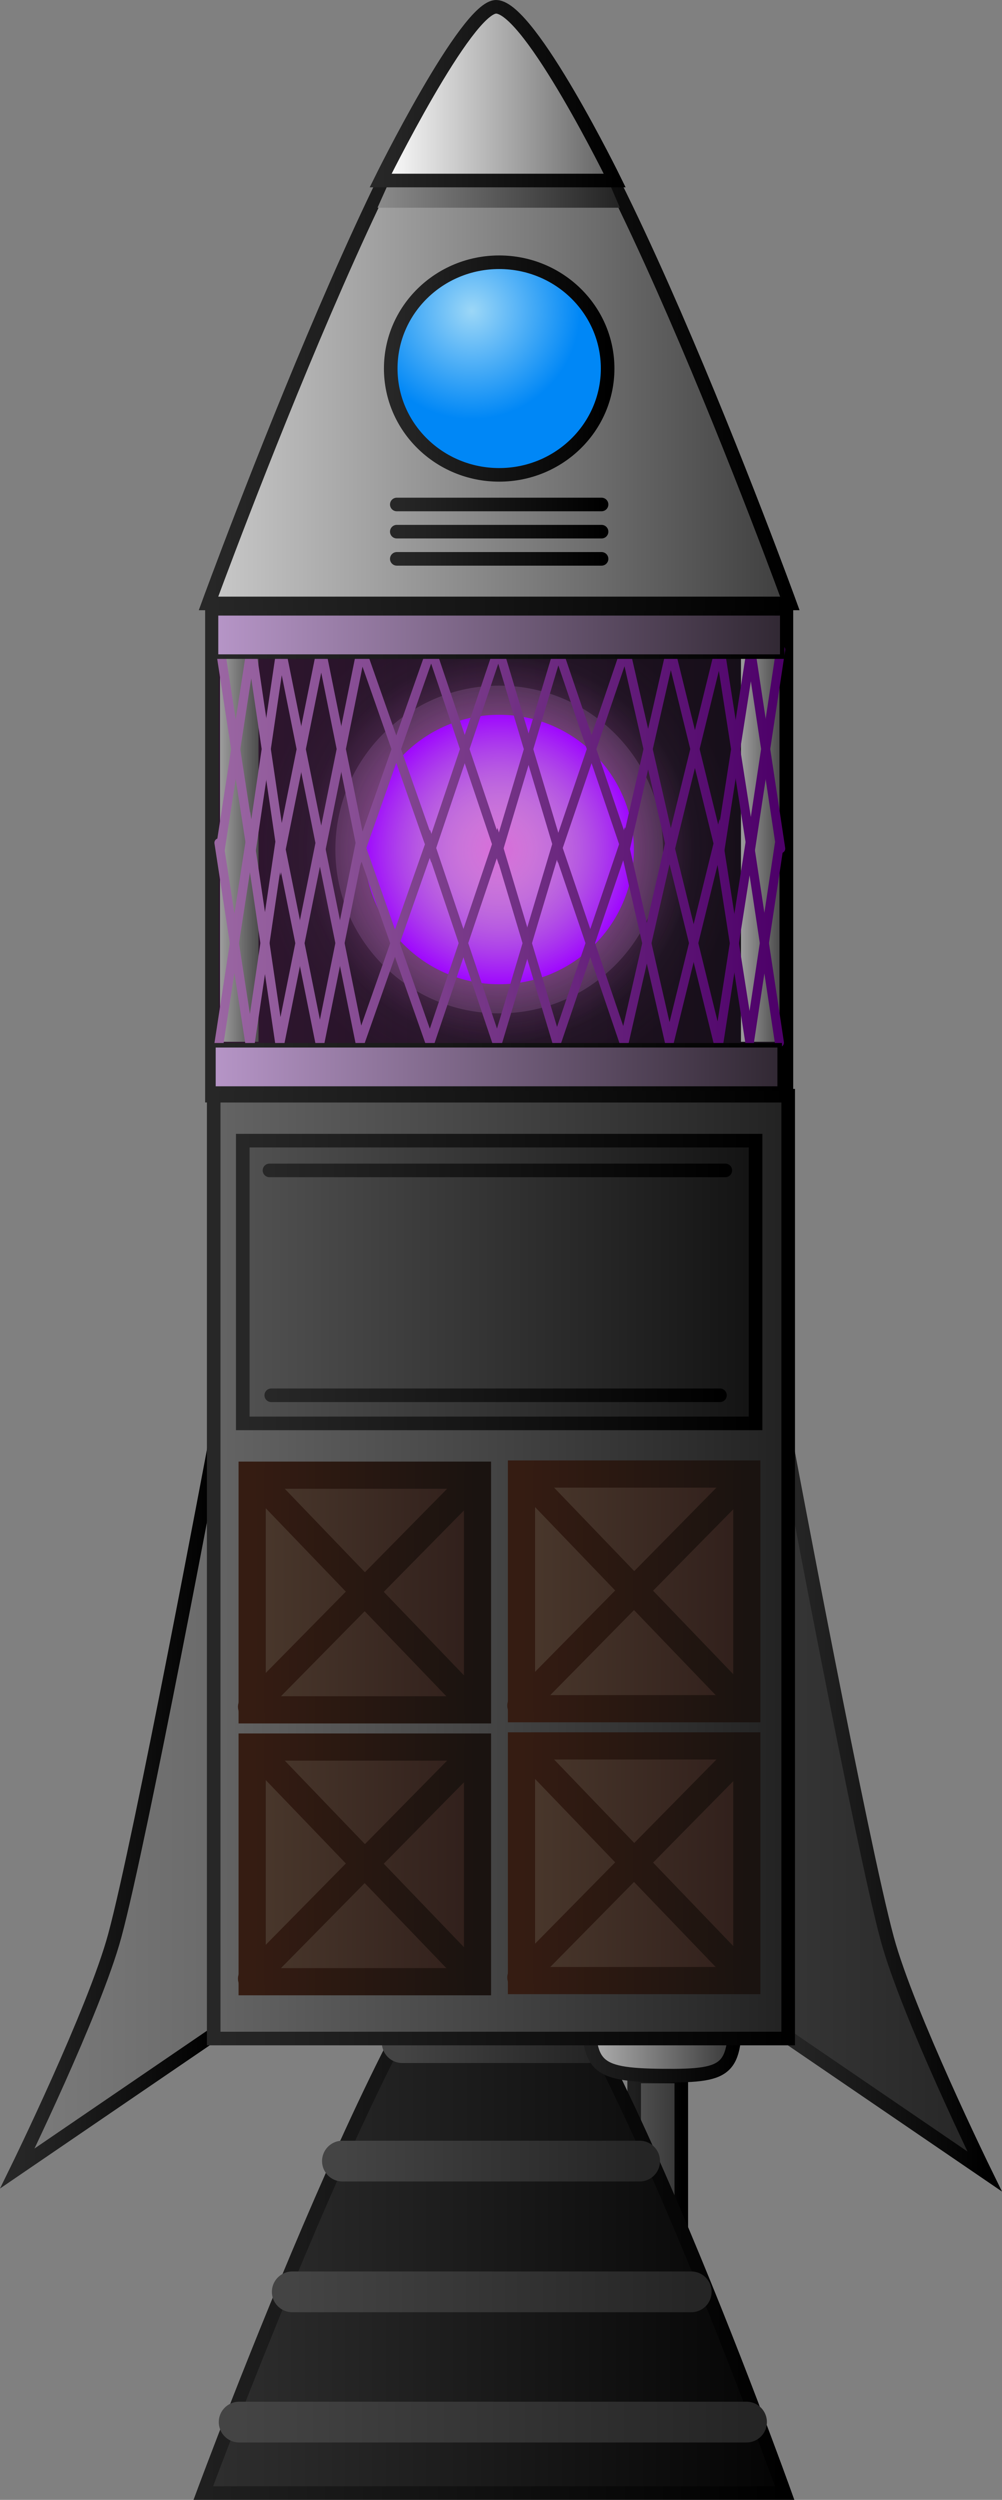 <svg version="1.1" xmlns="http://www.w3.org/2000/svg" xmlns:xlink="http://www.w3.org/1999/xlink" width="110.596" height="275.855" viewBox="0,0,110.596,275.855"><rect x="0" y="0" width="110.596" height="275.855" fill="#808080" stroke="none"/><defs><linearGradient x1="254.9" y1="242.067" x2="260.1" y2="242.067" gradientUnits="userSpaceOnUse" id="color-1"><stop offset="0" stop-color="#525252"/><stop offset="1" stop-color="#363636"/></linearGradient><linearGradient x1="254.9" y1="242.067" x2="260.1" y2="242.067" gradientUnits="userSpaceOnUse" id="color-2"><stop offset="0" stop-color="#1f1f1f"/><stop offset="1" stop-color="#000000"/></linearGradient><linearGradient x1="207.342" y1="247.35" x2="271.51" y2="247.35" gradientUnits="userSpaceOnUse" id="color-3"><stop offset="0" stop-color="#2f2f2f"/><stop offset="1" stop-color="#040404"/></linearGradient><linearGradient x1="207.342" y1="247.35" x2="271.51" y2="247.35" gradientUnits="userSpaceOnUse" id="color-4"><stop offset="0" stop-color="#1f1f1f"/><stop offset="1" stop-color="#000000"/></linearGradient><linearGradient x1="229.3" y1="229.733" x2="249.7" y2="229.733" gradientUnits="userSpaceOnUse" id="color-5"><stop offset="0" stop-color="#444444"/><stop offset="1" stop-color="#252525"/></linearGradient><linearGradient x1="222.7" y1="242.804" x2="255.5" y2="242.804" gradientUnits="userSpaceOnUse" id="color-6"><stop offset="0" stop-color="#444444"/><stop offset="1" stop-color="#252525"/></linearGradient><linearGradient x1="217.163" y1="257.233" x2="261.198" y2="257.233" gradientUnits="userSpaceOnUse" id="color-7"><stop offset="0" stop-color="#444444"/><stop offset="1" stop-color="#252525"/></linearGradient><linearGradient x1="211.3" y1="271.604" x2="267.3" y2="271.604" gradientUnits="userSpaceOnUse" id="color-8"><stop offset="0" stop-color="#444444"/><stop offset="1" stop-color="#252525"/></linearGradient><linearGradient x1="249.898" y1="225.018" x2="266.101" y2="225.018" gradientUnits="userSpaceOnUse" id="color-9"><stop offset="0" stop-color="#b2b2b2"/><stop offset="1" stop-color="#363636"/></linearGradient><linearGradient x1="249.898" y1="225.018" x2="266.101" y2="225.018" gradientUnits="userSpaceOnUse" id="color-10"><stop offset="0" stop-color="#1f1f1f"/><stop offset="1" stop-color="#000000"/></linearGradient><linearGradient x1="271.823" y1="203.001" x2="303.629" y2="203.001" gradientUnits="userSpaceOnUse" id="color-11"><stop offset="0" stop-color="#353535"/><stop offset="1" stop-color="#1f1f1f"/></linearGradient><linearGradient x1="271.823" y1="204.094" x2="293.578" y2="204.094" gradientUnits="userSpaceOnUse" id="color-12"><stop offset="0" stop-color="#272727"/><stop offset="1" stop-color="#000000"/></linearGradient><linearGradient x1="208.578" y1="202.668" x2="176.772" y2="202.668" gradientUnits="userSpaceOnUse" id="color-13"><stop offset="0" stop-color="#6b6b6b"/><stop offset="1" stop-color="#838383"/></linearGradient><linearGradient x1="186.823" y1="203.761" x2="208.578" y2="203.761" gradientUnits="userSpaceOnUse" id="color-14"><stop offset="0" stop-color="#272727"/><stop offset="1" stop-color="#000000"/></linearGradient><linearGradient x1="208.49" y1="177.261" x2="271.899" y2="177.261" gradientUnits="userSpaceOnUse" id="color-15"><stop offset="0" stop-color="#646464"/><stop offset="1" stop-color="#222222"/></linearGradient><linearGradient x1="208.49" y1="177.261" x2="271.899" y2="177.261" gradientUnits="userSpaceOnUse" id="color-16"><stop offset="0" stop-color="#272727"/><stop offset="1" stop-color="#000000"/></linearGradient><linearGradient x1="242.461" y1="179.937" x2="267.332" y2="179.937" gradientUnits="userSpaceOnUse" id="color-17"><stop offset="0" stop-color="#4a382c"/><stop offset="1" stop-color="#301f1b"/></linearGradient><linearGradient x1="242.461" y1="179.937" x2="267.332" y2="179.937" gradientUnits="userSpaceOnUse" id="color-18"><stop offset="0" stop-color="#351c12"/><stop offset="1" stop-color="#1a1310"/></linearGradient><linearGradient x1="242.394" y1="179.946" x2="267.208" y2="179.946" gradientUnits="userSpaceOnUse" id="color-19"><stop offset="0" stop-color="#351c12"/><stop offset="1" stop-color="#1a1310"/></linearGradient><linearGradient x1="242.394" y1="179.757" x2="267.208" y2="179.757" gradientUnits="userSpaceOnUse" id="color-20"><stop offset="0" stop-color="#351c12"/><stop offset="1" stop-color="#1a1310"/></linearGradient><linearGradient x1="212.735" y1="180.063" x2="237.606" y2="180.063" gradientUnits="userSpaceOnUse" id="color-21"><stop offset="0" stop-color="#4a382c"/><stop offset="1" stop-color="#301f1b"/></linearGradient><linearGradient x1="212.735" y1="180.063" x2="237.606" y2="180.063" gradientUnits="userSpaceOnUse" id="color-22"><stop offset="0" stop-color="#351c12"/><stop offset="1" stop-color="#1a1310"/></linearGradient><linearGradient x1="212.668" y1="180.072" x2="237.482" y2="180.072" gradientUnits="userSpaceOnUse" id="color-23"><stop offset="0" stop-color="#351c12"/><stop offset="1" stop-color="#1a1310"/></linearGradient><linearGradient x1="212.668" y1="179.883" x2="237.482" y2="179.883" gradientUnits="userSpaceOnUse" id="color-24"><stop offset="0" stop-color="#351c12"/><stop offset="1" stop-color="#1a1310"/></linearGradient><linearGradient x1="242.461" y1="209.937" x2="267.332" y2="209.937" gradientUnits="userSpaceOnUse" id="color-25"><stop offset="0" stop-color="#4a382c"/><stop offset="1" stop-color="#301f1b"/></linearGradient><linearGradient x1="242.461" y1="209.937" x2="267.332" y2="209.937" gradientUnits="userSpaceOnUse" id="color-26"><stop offset="0" stop-color="#351c12"/><stop offset="1" stop-color="#1a1310"/></linearGradient><linearGradient x1="242.394" y1="209.946" x2="267.208" y2="209.946" gradientUnits="userSpaceOnUse" id="color-27"><stop offset="0" stop-color="#351c12"/><stop offset="1" stop-color="#1a1310"/></linearGradient><linearGradient x1="242.394" y1="209.757" x2="267.208" y2="209.757" gradientUnits="userSpaceOnUse" id="color-28"><stop offset="0" stop-color="#351c12"/><stop offset="1" stop-color="#1a1310"/></linearGradient><linearGradient x1="212.735" y1="210.063" x2="237.606" y2="210.063" gradientUnits="userSpaceOnUse" id="color-29"><stop offset="0" stop-color="#4a382c"/><stop offset="1" stop-color="#301f1b"/></linearGradient><linearGradient x1="212.735" y1="210.063" x2="237.606" y2="210.063" gradientUnits="userSpaceOnUse" id="color-30"><stop offset="0" stop-color="#351c12"/><stop offset="1" stop-color="#1a1310"/></linearGradient><linearGradient x1="212.668" y1="210.072" x2="237.482" y2="210.072" gradientUnits="userSpaceOnUse" id="color-31"><stop offset="0" stop-color="#351c12"/><stop offset="1" stop-color="#1a1310"/></linearGradient><linearGradient x1="212.668" y1="209.883" x2="237.482" y2="209.883" gradientUnits="userSpaceOnUse" id="color-32"><stop offset="0" stop-color="#351c12"/><stop offset="1" stop-color="#1a1310"/></linearGradient><linearGradient x1="211.7" y1="145.8" x2="268.3" y2="145.8" gradientUnits="userSpaceOnUse" id="color-33"><stop offset="0" stop-color="#515151"/><stop offset="1" stop-color="#131313"/></linearGradient><linearGradient x1="211.7" y1="145.8" x2="268.3" y2="145.8" gradientUnits="userSpaceOnUse" id="color-34"><stop offset="0" stop-color="#272727"/><stop offset="1" stop-color="#000000"/></linearGradient><linearGradient x1="214.648" y1="133.484" x2="264.959" y2="133.484" gradientUnits="userSpaceOnUse" id="color-35"><stop offset="0" stop-color="#272727"/><stop offset="1" stop-color="#000000"/></linearGradient><linearGradient x1="214.844" y1="158.298" x2="264.369" y2="158.298" gradientUnits="userSpaceOnUse" id="color-36"><stop offset="0" stop-color="#272727"/><stop offset="1" stop-color="#000000"/></linearGradient><linearGradient x1="207.916" y1="38.833" x2="272.084" y2="38.833" gradientUnits="userSpaceOnUse" id="color-37"><stop offset="0" stop-color="#c9c9c9"/><stop offset="1" stop-color="#3e3e3e"/></linearGradient><linearGradient x1="207.916" y1="38.833" x2="272.084" y2="38.833" gradientUnits="userSpaceOnUse" id="color-38"><stop offset="0" stop-color="#272727"/><stop offset="1" stop-color="#000000"/></linearGradient><linearGradient x1="226.316" y1="18.071" x2="253.579" y2="18.071" gradientUnits="userSpaceOnUse" id="color-39"><stop offset="0" stop-color="#8c8c8c"/><stop offset="1" stop-color="#222222"/></linearGradient><linearGradient x1="226.316" y1="18.071" x2="253.579" y2="18.071" gradientUnits="userSpaceOnUse" id="color-40"><stop offset="0" stop-color="#272727"/><stop offset="1" stop-color="#000000"/></linearGradient><radialGradient cx="236.96" cy="38.631" r="11.97" gradientUnits="userSpaceOnUse" id="color-41"><stop offset="0" stop-color="#9cd7f7"/><stop offset="1" stop-color="#0087f6"/></radialGradient><linearGradient x1="228.03" y1="45" x2="251.97" y2="45" gradientUnits="userSpaceOnUse" id="color-42"><stop offset="0" stop-color="#272727"/><stop offset="1" stop-color="#000000"/></linearGradient><linearGradient x1="226.916" y1="14.666" x2="252.751" y2="14.666" gradientUnits="userSpaceOnUse" id="color-43"><stop offset="0" stop-color="#ffffff"/><stop offset="1" stop-color="#606060"/></linearGradient><linearGradient x1="226.916" y1="14.666" x2="252.751" y2="14.666" gradientUnits="userSpaceOnUse" id="color-44"><stop offset="0" stop-color="#272727"/><stop offset="1" stop-color="#000000"/></linearGradient><linearGradient x1="228.7" y1="63" x2="251.3" y2="63" gradientUnits="userSpaceOnUse" id="color-45"><stop offset="0" stop-color="#272727"/><stop offset="1" stop-color="#000000"/></linearGradient><linearGradient x1="228.7" y1="60" x2="251.3" y2="60" gradientUnits="userSpaceOnUse" id="color-46"><stop offset="0" stop-color="#272727"/><stop offset="1" stop-color="#000000"/></linearGradient><linearGradient x1="228.7" y1="66" x2="251.3" y2="66" gradientUnits="userSpaceOnUse" id="color-47"><stop offset="0" stop-color="#272727"/><stop offset="1" stop-color="#000000"/></linearGradient><linearGradient x1="208.295" y1="98.167" x2="271.705" y2="98.167" gradientUnits="userSpaceOnUse" id="color-48"><stop offset="0" stop-color="#301630"/><stop offset="1" stop-color="#140e17"/></linearGradient><linearGradient x1="208.295" y1="98.167" x2="271.705" y2="98.167" gradientUnits="userSpaceOnUse" id="color-49"><stop offset="0" stop-color="#272727"/><stop offset="1" stop-color="#000000"/></linearGradient><linearGradient x1="209.188" y1="98.112" x2="213.438" y2="98.112" gradientUnits="userSpaceOnUse" id="color-50"><stop offset="0" stop-color="#9d9d9d"/><stop offset="1" stop-color="#4c4c4c"/></linearGradient><linearGradient x1="209.188" y1="98.112" x2="213.438" y2="98.112" gradientUnits="userSpaceOnUse" id="color-51"><stop offset="0" stop-color="#272727"/><stop offset="1" stop-color="#000000"/></linearGradient><linearGradient x1="266.688" y1="98.112" x2="270.938" y2="98.112" gradientUnits="userSpaceOnUse" id="color-52"><stop offset="0" stop-color="#9d9d9d"/><stop offset="1" stop-color="#4c4c4c"/></linearGradient><linearGradient x1="266.688" y1="98.112" x2="270.938" y2="98.112" gradientUnits="userSpaceOnUse" id="color-53"><stop offset="0" stop-color="#272727"/><stop offset="1" stop-color="#000000"/></linearGradient><radialGradient cx="240" cy="98.167" r="26.305" gradientUnits="userSpaceOnUse" id="color-54"><stop offset="0" stop-color="#654573" stop-opacity="0.41"/><stop offset="1" stop-color="#654573" stop-opacity="0"/></radialGradient><radialGradient cx="240" cy="98.073" r="21.356" gradientUnits="userSpaceOnUse" id="color-55"><stop offset="0" stop-color="#eb73e5" stop-opacity="0.61"/><stop offset="1" stop-color="#eb73e5" stop-opacity="0"/></radialGradient><radialGradient cx="240" cy="98.073" r="18.08" gradientUnits="userSpaceOnUse" id="color-56"><stop offset="0" stop-color="#ff26ff" stop-opacity="0.444"/><stop offset="1" stop-color="#eda3ff" stop-opacity="0.145"/></radialGradient><radialGradient cx="240" cy="98.073" r="14.867" gradientUnits="userSpaceOnUse" id="color-57"><stop offset="0" stop-color="#f7e3ff" stop-opacity="0.255"/><stop offset="1" stop-color="#9f07ff"/></radialGradient><linearGradient x1="209.071" y1="108.359" x2="270.929" y2="108.359" gradientUnits="userSpaceOnUse" id="color-58"><stop offset="0" stop-color="#9a66a2"/><stop offset="1" stop-color="#4d0069"/></linearGradient><linearGradient x1="209.071" y1="108.456" x2="270.929" y2="108.456" gradientUnits="userSpaceOnUse" id="color-59"><stop offset="0" stop-color="#9a66a2"/><stop offset="1" stop-color="#4d0069"/></linearGradient><linearGradient x1="209.214" y1="86.947" x2="271.071" y2="86.947" gradientUnits="userSpaceOnUse" id="color-60"><stop offset="0" stop-color="#9a66a2"/><stop offset="1" stop-color="#4d0069"/></linearGradient><linearGradient x1="209.214" y1="87.044" x2="271.071" y2="87.044" gradientUnits="userSpaceOnUse" id="color-61"><stop offset="0" stop-color="#9a66a2"/><stop offset="1" stop-color="#4d0069"/></linearGradient><linearGradient x1="208.46" y1="122.064" x2="270.96" y2="122.064" gradientUnits="userSpaceOnUse" id="color-62"><stop offset="0" stop-color="#b695c7"/><stop offset="1" stop-color="#312833"/></linearGradient><linearGradient x1="208.46" y1="122.064" x2="270.96" y2="122.064" gradientUnits="userSpaceOnUse" id="color-63"><stop offset="0" stop-color="#272727"/><stop offset="1" stop-color="#000000"/></linearGradient><linearGradient x1="208.745" y1="74.399" x2="271.245" y2="74.399" gradientUnits="userSpaceOnUse" id="color-64"><stop offset="0" stop-color="#b695c7"/><stop offset="1" stop-color="#312833"/></linearGradient><linearGradient x1="208.745" y1="74.399" x2="271.245" y2="74.399" gradientUnits="userSpaceOnUse" id="color-65"><stop offset="0" stop-color="#272727"/><stop offset="1" stop-color="#000000"/></linearGradient></defs><g transform="translate(-184.903,-4.331)"><g data-paper-data="{&quot;isPaintingLayer&quot;:true}" fill-rule="nonzero" stroke-linejoin="miter" stroke-miterlimit="10" stroke-dasharray="" stroke-dashoffset="0" style="mix-blend-mode: normal"><g><path d="M254.9,250.667v-17.2h5.2v17.2z" fill="url(#color-1)" stroke="url(#color-2)" stroke-width="1.5" stroke-linecap="butt"/><path d="M207.342,279.436c0,0 23.96,-64.639 32.089,-64.169c9.299,0.538 32.08,64.169 32.08,64.169z" fill="url(#color-3)" stroke="url(#color-4)" stroke-width="1.5" stroke-linecap="butt"/><path d="M249.7,229.733h-20.4" fill="none" stroke="url(#color-5)" stroke-width="4.5" stroke-linecap="round"/><path d="M222.7,242.804h32.8" fill="none" stroke="url(#color-6)" stroke-width="4.5" stroke-linecap="round"/><path d="M217.163,257.233h44.034" fill="none" stroke="url(#color-7)" stroke-width="4.5" stroke-linecap="round"/><path d="M211.3,271.604h56" fill="none" stroke="url(#color-8)" stroke-width="4.5" stroke-linecap="round"/><path d="M266.101,225.018c-0.061,7.619 -0.253,8.434 -8.102,8.353c-7.851,-0.081 -8.199,-1.113 -8.102,-8.353c0.108,-7.993 0.085,-8.549 8.102,-8.353c7.681,0.188 8.168,-0.013 8.102,8.353z" fill="url(#color-9)" stroke="url(#color-10)" stroke-width="1.5" stroke-linecap="butt"/></g><path d="M271.823,229.094v-64.852c0,0 8.161,43.534 11.014,54.044c2.257,8.316 10.741,25.659 10.741,25.659z" fill="url(#color-11)" stroke="url(#color-12)" stroke-width="1.5" stroke-linecap="butt"/><path d="M186.823,243.612c0,0 8.483,-17.343 10.741,-25.659c2.853,-10.511 11.014,-54.044 11.014,-54.044v64.852z" data-paper-data="{&quot;index&quot;:null}" fill="url(#color-13)" stroke="url(#color-14)" stroke-width="1.5" stroke-linecap="butt"/><path d="M208.49,229.279v-104.037h63.409v104.037z" fill="url(#color-15)" stroke="url(#color-16)" stroke-width="1.5" stroke-linecap="butt"/><g stroke-width="3"><path d="M242.461,192.884v-25.895h24.871v25.895z" fill="url(#color-17)" stroke="url(#color-18)" stroke-linecap="butt"/><path d="M242.394,192.542l24.814,-25.192" fill="none" stroke="url(#color-19)" stroke-linecap="round"/><path d="M242.646,167.099l24.562,25.57" fill="none" stroke="url(#color-20)" stroke-linecap="round"/></g><g stroke-width="3"><path d="M212.735,193.01v-25.895h24.871v25.895z" fill="url(#color-21)" stroke="url(#color-22)" stroke-linecap="butt"/><path d="M212.668,192.668l24.814,-25.192" fill="none" stroke="url(#color-23)" stroke-linecap="round"/><path d="M212.92,167.225l24.562,25.57" fill="none" stroke="url(#color-24)" stroke-linecap="round"/></g><g stroke-width="3"><path d="M242.461,222.884v-25.895h24.871v25.895z" fill="url(#color-25)" stroke="url(#color-26)" stroke-linecap="butt"/><path d="M267.208,197.351l-24.814,25.192" fill="none" stroke="url(#color-27)" stroke-linecap="round"/><path d="M267.208,222.668l-24.562,-25.57" fill="none" stroke="url(#color-28)" stroke-linecap="round"/></g><g stroke-width="3"><path d="M212.735,223.01v-25.895h24.871v25.895z" fill="url(#color-29)" stroke="url(#color-30)" stroke-linecap="butt"/><path d="M237.482,197.476l-24.814,25.192" fill="none" stroke="url(#color-31)" stroke-linecap="round"/><path d="M237.482,222.794l-24.562,-25.57" fill="none" stroke="url(#color-32)" stroke-linecap="round"/></g><g stroke-width="1.5"><path d="M211.7,161.4v-31.2h56.6v31.2z" fill="url(#color-33)" stroke="url(#color-34)" stroke-linecap="butt"/><path d="M264.959,133.484h-50.311" fill="none" stroke="url(#color-35)" stroke-linecap="round"/><path d="M214.844,158.298h49.525" fill="none" stroke="url(#color-36)" stroke-linecap="round"/></g><path d="M207.916,70.919c0,0 23.627,-64.639 31.755,-64.169c9.299,0.538 32.413,64.169 32.413,64.169z" fill="url(#color-37)" stroke="url(#color-38)" stroke-width="1.5" stroke-linecap="butt"/><path d="M226.571,27.253l1.106,-2.466l24.557,-0.069l1.09,2.534z" fill="url(#color-39)" stroke="url(#color-40)" stroke-width="0" stroke-linecap="butt"/><path d="M251.97,45c0,6.479 -5.359,11.731 -11.97,11.731c-6.611,0 -11.97,-5.252 -11.97,-11.731c0,-6.479 5.359,-11.731 11.97,-11.731c6.611,0 11.97,5.252 11.97,11.731z" fill="url(#color-41)" stroke="url(#color-42)" stroke-width="1.5" stroke-linecap="butt"/><path d="M226.916,24.251c0,0 9.513,-19.31 12.785,-19.169c3.744,0.161 13.05,19.169 13.05,19.169z" fill="url(#color-43)" stroke="url(#color-44)" stroke-width="1.5" stroke-linecap="butt"/><path d="M228.7,63h22.6" fill="none" stroke="url(#color-45)" stroke-width="1.5" stroke-linecap="round"/><path d="M228.7,60h22.6" fill="none" stroke="url(#color-46)" stroke-width="1.5" stroke-linecap="round"/><path d="M251.3,66h-22.6" fill="none" stroke="url(#color-47)" stroke-width="1.5" stroke-linecap="round"/><g><path d="M208.295,125.235v-54.137h63.409v54.137z" fill="url(#color-48)" stroke="url(#color-49)" stroke-width="1.5" stroke-linecap="butt"/><path d="M209.188,119.292v-42.359h4.25v42.359z" fill="url(#color-50)" stroke="url(#color-51)" stroke-width="0" stroke-linecap="butt"/><path d="M266.688,119.292v-42.359h4.25v42.359z" fill="url(#color-52)" stroke="url(#color-53)" stroke-width="0" stroke-linecap="butt"/><path d="M213.695,98.167c0,-14.528 11.777,-26.305 26.305,-26.305c14.528,0 26.305,11.777 26.305,26.305c0,14.528 -11.777,26.305 -26.305,26.305c-14.528,0 -26.305,-11.777 -26.305,-26.305z" fill="url(#color-54)" stroke="none" stroke-width="0.5" stroke-linecap="butt"/><path d="M218.644,98.073c0,-11.795 9.561,-21.356 21.356,-21.356c11.795,0 21.356,9.561 21.356,21.356c0,11.795 -9.561,21.356 -21.356,21.356c-11.795,0 -21.356,-9.561 -21.356,-21.356z" fill="url(#color-55)" stroke="none" stroke-width="0.5" stroke-linecap="butt"/><path d="M221.92,98.073c0,-9.985 8.095,-18.08 18.08,-18.08c9.985,0 18.08,8.095 18.08,18.08c0,9.985 -8.095,18.08 -18.08,18.08c-9.985,0 -18.08,-8.095 -18.08,-18.08z" fill="url(#color-56)" stroke="none" stroke-width="0.5" stroke-linecap="butt"/><path d="M225.133,98.073c0,-8.211 6.656,-14.867 14.867,-14.867c8.211,0 14.867,6.656 14.867,14.867c0,8.211 -6.656,14.867 -14.867,14.867c-8.211,0 -14.867,-6.656 -14.867,-14.867z" fill="url(#color-57)" stroke="none" stroke-width="0.5" stroke-linecap="butt"/><path d="M209.071,119.482l3.429,-22.246l3.286,22.246l4.429,-22.052l4.429,21.954l7.714,-21.954l7.429,22.052l6.571,-21.954l7.429,21.857l5,-21.857l5.429,22.052l3.429,-21.954l3.286,21.76" fill="none" stroke="url(#color-58)" stroke-width="1" stroke-linecap="round"/><path d="M270.929,97.43l-3.286,21.76l-3.429,-21.954l-5.429,22.052l-5,-21.857l-7.429,21.857l-6.571,-21.954l-7.429,22.052l-7.714,-21.954l-4.429,21.954l-4.429,-22.052l-3.286,22.246l-3.429,-22.246" data-paper-data="{&quot;index&quot;:null}" fill="none" stroke="url(#color-59)" stroke-width="1" stroke-linecap="round"/><path d="M209.214,98.07l3.429,-22.246l3.286,22.246l4.429,-22.052l4.429,21.954l7.714,-21.954l7.429,22.052l6.571,-21.954l7.429,21.857l5,-21.857l5.429,22.052l3.429,-21.954l3.286,21.76" fill="none" stroke="url(#color-60)" stroke-width="1" stroke-linecap="round"/><path d="M271.071,76.018l-3.286,21.76l-3.429,-21.954l-5.429,22.052l-5,-21.857l-7.429,21.857l-6.571,-21.954l-7.429,22.052l-7.714,-21.954l-4.429,21.954l-4.429,-22.052l-3.286,22.246l-3.429,-22.246" data-paper-data="{&quot;index&quot;:null}" fill="none" stroke="url(#color-61)" stroke-width="1" stroke-linecap="round"/><path d="M208.46,124.453v-4.779h62.5v4.779z" fill="url(#color-62)" stroke="url(#color-63)" stroke-width="0.5" stroke-linecap="butt"/><path d="M208.745,76.788v-4.779h62.5v4.779z" fill="url(#color-64)" stroke="url(#color-65)" stroke-width="0.5" stroke-linecap="butt"/></g></g></g></svg>